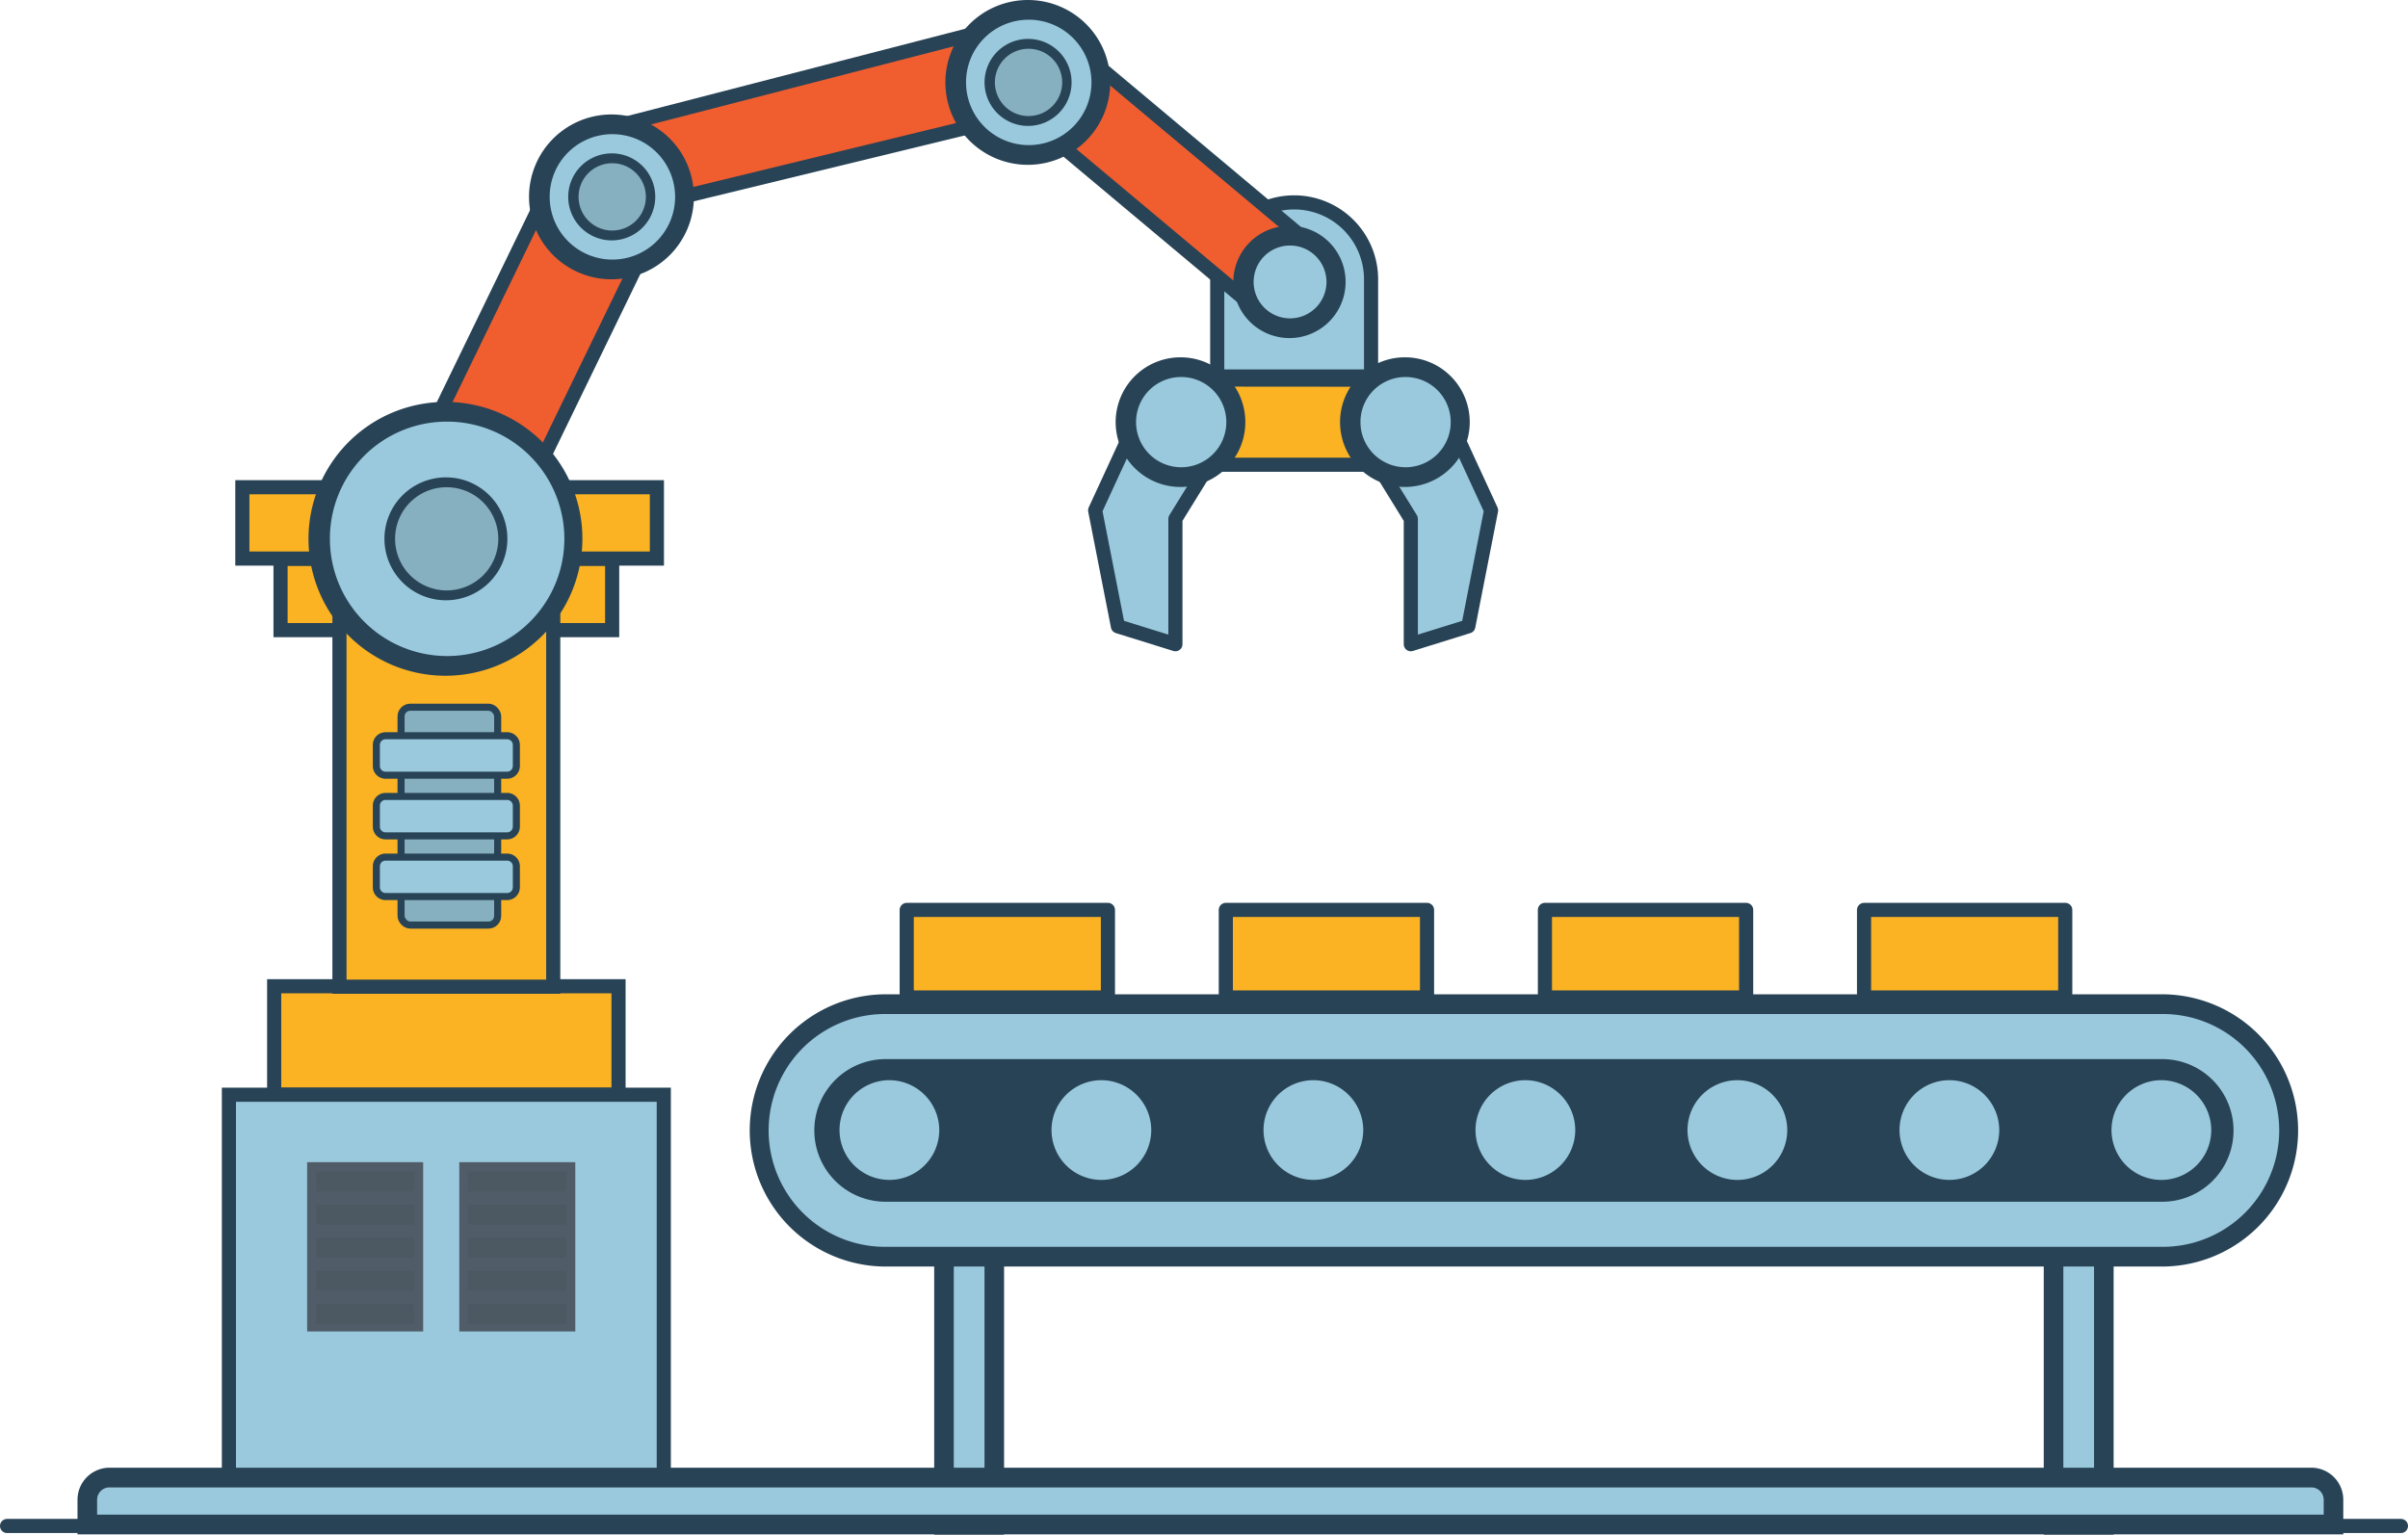 <svg xmlns="http://www.w3.org/2000/svg" width="503.957" height="321.237" viewBox="0 0 503.957 321.237">
  <g id="Group_2921" data-name="Group 2921" transform="translate(-58.666 -29.349)">
    <path id="Path_11825" data-name="Path 11825" d="M275.043,96.1H242.849V76.066a16.1,16.1,0,1,1,32.194,0Z" transform="translate(70.564 12.061)" fill="#9ac9dd" stroke="#284356" stroke-miterlimit="10" stroke-width="2.957"/>
    <g id="Group_2887" data-name="Group 2887" transform="translate(137.854 62.05)">
      <path id="Path_11826" data-name="Path 11826" d="M116.2,132.859l38.861-80.073L176.686,62.4l-38.047,78.4Z" transform="translate(-116.203 -52.787)" fill="#f05e2f" stroke="#284356" stroke-miterlimit="10" stroke-width="2.957"/>
    </g>
    <g id="Group_2888" data-name="Group 2888" transform="translate(188.115 32.89)">
      <path id="Path_11827" data-name="Path 11827" d="M287.912,94.677,237.2,52.191,158.717,71.279,152.46,54.632l88.051-22.745,57.481,48.167Z" transform="translate(-152.46 -31.887)" fill="#f05e2f" stroke="#284356" stroke-miterlimit="10" stroke-width="2.957"/>
    </g>
    <rect id="Rectangle_1240" data-name="Rectangle 1240" width="72.068" height="22.707" transform="translate(116.046 235.801)" fill="#fbb323" stroke="#284356" stroke-miterlimit="10" stroke-width="2.957"/>
    <rect id="Rectangle_1241" data-name="Rectangle 1241" width="91.009" height="82.201" transform="translate(106.575 258.509)" fill="#9ac9dd" stroke="#284356" stroke-miterlimit="10" stroke-width="2.957"/>
    <g id="Group_2890" data-name="Group 2890" transform="translate(316.934 76.621)">
      <path id="Path_11828" data-name="Path 11828" d="M256.491,84.08a9.686,9.686,0,1,1,9.623-9.687A9.666,9.666,0,0,1,256.491,84.08Z" transform="translate(-244.818 -62.646)" fill="#9ac9dd"/>
      <g id="Group_2889" data-name="Group 2889" transform="translate(0 0)">
        <path id="Path_11829" data-name="Path 11829" d="M257.062,67.356a7.622,7.622,0,1,1-7.574,7.621,7.6,7.6,0,0,1,7.574-7.621m0-4.126a11.749,11.749,0,1,0,11.673,11.747A11.724,11.724,0,0,0,257.062,63.23Z" transform="translate(-245.389 -63.23)" fill="#284356"/>
      </g>
    </g>
    <rect id="Rectangle_1242" data-name="Rectangle 1242" width="69.404" height="14.931" transform="translate(117.378 146.323)" fill="#fbb323" stroke="#284356" stroke-miterlimit="10" stroke-width="2.957"/>
    <rect id="Rectangle_1243" data-name="Rectangle 1243" width="86.758" height="14.932" transform="translate(109.387 131.342)" fill="#fbb323" stroke="#284356" stroke-miterlimit="10" stroke-width="2.957"/>
    <g id="Group_2900" data-name="Group 2900" transform="translate(60.144 237.485)">
      <g id="Group_2895" data-name="Group 2895" transform="translate(14.743 32.617)">
        <g id="Group_2893" data-name="Group 2893" transform="translate(179.291)">
          <g id="Group_2891" data-name="Group 2891" transform="translate(232.214)">
            <rect id="Rectangle_1244" data-name="Rectangle 1244" width="10.523" height="76.358" transform="translate(2.051 2.064)" fill="#9ac9dd"/>
            <path id="Path_11830" data-name="Path 11830" d="M378.158,206.028V278.26h-6.424V206.028h6.424m4.1-4.127H367.634v80.485h14.625V201.9Z" transform="translate(-367.634 -201.901)" fill="#284356"/>
          </g>
          <g id="Group_2892" data-name="Group 2892">
            <rect id="Rectangle_1245" data-name="Rectangle 1245" width="10.525" height="76.358" transform="translate(2.051 2.064)" fill="#9ac9dd"/>
            <path id="Path_11831" data-name="Path 11831" d="M210.644,206.028V278.26h-6.425V206.028h6.425m4.1-4.127H200.118v80.485h14.626V201.9Z" transform="translate(-200.118 -201.901)" fill="#284356"/>
          </g>
        </g>
        <g id="Group_2894" data-name="Group 2894" transform="translate(0 66.482)">
          <path id="Path_11832" data-name="Path 11832" d="M72.259,260.854v-5.161a4.653,4.653,0,0,1,4.634-4.664H537.72a4.653,4.653,0,0,1,4.631,4.664v5.161Z" transform="translate(-70.209 -248.965)" fill="#9ac9dd"/>
          <path id="Path_11833" data-name="Path 11833" d="M538.291,253.676a2.591,2.591,0,0,1,2.583,2.6v3.1H74.88v-3.1a2.594,2.594,0,0,1,2.584-2.6H538.291m0-4.126H77.464a6.714,6.714,0,0,0-6.684,6.728V263.5H544.972v-7.225a6.712,6.712,0,0,0-6.682-6.728Z" transform="translate(-70.78 -249.55)" fill="#284356"/>
        </g>
      </g>
      <g id="Group_2899" data-name="Group 2899" transform="translate(155.44)">
        <g id="Group_2898" data-name="Group 2898" transform="translate(0)">
          <path id="Path_11834" data-name="Path 11834" d="M485.066,204.516a19.586,19.586,0,0,1-19.522,19.646h-267.4a19.649,19.649,0,0,1,0-39.3h267.4A19.587,19.587,0,0,1,485.066,204.516Z" transform="translate(-169.829 -176.018)" fill="#284356"/>
          <g id="Group_2897" data-name="Group 2897">
            <g id="Group_2896" data-name="Group 2896" transform="translate(2.05 2.064)">
              <path id="Path_11835" data-name="Path 11835" d="M200.017,232.865a26.431,26.431,0,0,1,0-52.862h267.4a26.431,26.431,0,0,1,0,52.862Zm0-39.3a12.869,12.869,0,0,0,0,25.737h267.4a12.869,12.869,0,0,0,0-25.737Z" transform="translate(-173.756 -180.003)" fill="#9ac9dd"/>
            </g>
            <path id="Path_11836" data-name="Path 11836" d="M467.992,182.651a24.368,24.368,0,0,1,0,48.736h-267.4a24.368,24.368,0,0,1,0-48.736h267.4m-267.4,39.3h267.4a14.931,14.931,0,0,0,0-29.861h-267.4a14.931,14.931,0,0,0,0,29.861m267.4-43.426h-267.4a28.495,28.495,0,0,0,0,56.989h267.4a28.495,28.495,0,0,0,0-56.989Zm-267.4,39.3a10.8,10.8,0,0,1,0-21.61h267.4a10.8,10.8,0,0,1,0,21.61Z" transform="translate(-172.277 -178.524)" fill="#284356"/>
          </g>
        </g>
        <path id="Path_11837" data-name="Path 11837" d="M400.628,202.347a11.916,11.916,0,1,1-11.917-11.995A11.956,11.956,0,0,1,400.628,202.347Z" transform="translate(-93.287 -173.849)" fill="#9ac9dd" stroke="#284356" stroke-miterlimit="10" stroke-width="2.957"/>
        <path id="Path_11838" data-name="Path 11838" d="M208.588,202.347a11.915,11.915,0,1,1-11.916-11.995A11.955,11.955,0,0,1,208.588,202.347Z" transform="translate(-167.456 -173.849)" fill="#9ac9dd" stroke="#284356" stroke-miterlimit="10" stroke-width="2.957"/>
        <path id="Path_11839" data-name="Path 11839" d="M272.6,202.347a11.913,11.913,0,1,1-11.913-11.995A11.951,11.951,0,0,1,272.6,202.347Z" transform="translate(-142.733 -173.849)" fill="#9ac9dd" stroke="#284356" stroke-miterlimit="10" stroke-width="2.957"/>
        <path id="Path_11840" data-name="Path 11840" d="M304.608,202.347a11.915,11.915,0,1,1-11.913-11.995A11.954,11.954,0,0,1,304.608,202.347Z" transform="translate(-130.371 -173.849)" fill="#9ac9dd" stroke="#284356" stroke-miterlimit="10" stroke-width="2.957"/>
        <path id="Path_11841" data-name="Path 11841" d="M336.616,202.347A11.916,11.916,0,1,1,324.7,190.352,11.953,11.953,0,0,1,336.616,202.347Z" transform="translate(-118.01 -173.849)" fill="#9ac9dd" stroke="#284356" stroke-miterlimit="10" stroke-width="2.957"/>
        <path id="Path_11842" data-name="Path 11842" d="M368.62,202.347a11.914,11.914,0,1,1-11.913-11.995A11.951,11.951,0,0,1,368.62,202.347Z" transform="translate(-105.648 -173.849)" fill="#9ac9dd" stroke="#284356" stroke-miterlimit="10" stroke-width="2.957"/>
        <path id="Path_11843" data-name="Path 11843" d="M240.594,202.347a11.915,11.915,0,1,1-11.912-11.995A11.952,11.952,0,0,1,240.594,202.347Z" transform="translate(-155.095 -173.849)" fill="#9ac9dd" stroke="#284356" stroke-miterlimit="10" stroke-width="2.957"/>
      </g>
      <line id="Line_297" data-name="Line 297" x1="501" transform="translate(0 111.297)" fill="#737987" stroke="#284356" stroke-linecap="round" stroke-linejoin="round" stroke-width="2.957"/>
    </g>
    <rect id="Rectangle_1246" data-name="Rectangle 1246" width="42.11" height="18.323" transform="translate(248.429 219.821)" fill="#fbb323" stroke="#284356" stroke-linecap="round" stroke-linejoin="round" stroke-width="2.957"/>
    <rect id="Rectangle_1247" data-name="Rectangle 1247" width="42.112" height="18.323" transform="translate(381.995 219.821)" fill="#fbb323" stroke="#284356" stroke-linecap="round" stroke-linejoin="round" stroke-width="2.957"/>
    <rect id="Rectangle_1248" data-name="Rectangle 1248" width="42.11" height="18.323" transform="translate(315.212 219.821)" fill="#fbb323" stroke="#284356" stroke-linecap="round" stroke-linejoin="round" stroke-width="2.957"/>
    <rect id="Rectangle_1249" data-name="Rectangle 1249" width="42.111" height="18.323" transform="translate(448.779 219.821)" fill="#fbb323" stroke="#284356" stroke-linecap="round" stroke-linejoin="round" stroke-width="2.957"/>
    <rect id="Rectangle_1250" data-name="Rectangle 1250" width="44.738" height="82.294" transform="translate(129.711 153.601)" fill="#fbb323" stroke="#284356" stroke-miterlimit="10" stroke-width="2.957"/>
    <g id="Group_2902" data-name="Group 2902" transform="translate(123.609 113.484)">
      <path id="Path_11844" data-name="Path 11844" d="M133.82,144.321a26.6,26.6,0,1,1,26.427-26.6A26.536,26.536,0,0,1,133.82,144.321Z" transform="translate(-105.356 -89.065)" fill="#9ac9dd"/>
      <g id="Group_2901" data-name="Group 2901" transform="translate(0 0)">
        <path id="Path_11845" data-name="Path 11845" d="M134.392,93.777a24.534,24.534,0,1,1-24.364,24.533,24.455,24.455,0,0,1,24.364-24.533m0-4.127a28.66,28.66,0,1,0,28.477,28.66,28.6,28.6,0,0,0-28.477-28.66Z" transform="translate(-105.927 -89.65)" fill="#284356"/>
      </g>
    </g>
    <g id="Group_2904" data-name="Group 2904" transform="translate(137.431 177.392)">
      <rect id="Rectangle_1251" data-name="Rectangle 1251" width="20.217" height="45.604" rx="1.923" transform="translate(5.171)" fill="#86b0bf" stroke="#284356" stroke-miterlimit="10" stroke-width="1.479"/>
      <g id="Group_2903" data-name="Group 2903" transform="translate(0 5.972)">
        <path id="Rectangle_1252" data-name="Rectangle 1252" d="M1.923,0H27.374A1.923,1.923,0,0,1,29.3,1.923V6.333a1.924,1.924,0,0,1-1.924,1.924H1.922A1.922,1.922,0,0,1,0,6.335V1.923A1.923,1.923,0,0,1,1.923,0Z" fill="#9ac9dd" stroke="#284356" stroke-miterlimit="10" stroke-width="1.479"/>
        <path id="Rectangle_1253" data-name="Rectangle 1253" d="M1.923,0H27.374A1.923,1.923,0,0,1,29.3,1.923V6.332a1.924,1.924,0,0,1-1.924,1.924H1.922A1.922,1.922,0,0,1,0,6.334V1.923A1.923,1.923,0,0,1,1.923,0Z" transform="translate(0 12.701)" fill="#9ac9dd" stroke="#284356" stroke-miterlimit="10" stroke-width="1.479"/>
        <path id="Rectangle_1254" data-name="Rectangle 1254" d="M1.923,0H27.376A1.922,1.922,0,0,1,29.3,1.922v4.41a1.924,1.924,0,0,1-1.924,1.924H1.923A1.923,1.923,0,0,1,0,6.333V1.923A1.923,1.923,0,0,1,1.923,0Z" transform="translate(0 25.403)" fill="#9ac9dd" stroke="#284356" stroke-miterlimit="10" stroke-width="1.479"/>
      </g>
    </g>
    <path id="Path_11846" data-name="Path 11846" d="M237.342,85.835l12.4,15.986-8.528,13.813v26.242l-12.034-3.744-4.763-24.277Z" transform="translate(63.447 22.326)" fill="#9ac9dd" stroke="#284356" stroke-linecap="round" stroke-linejoin="round" stroke-width="2.957"/>
    <g id="Group_2905" data-name="Group 2905" transform="translate(304.842 108.794)">
      <path id="Path_11847" data-name="Path 11847" d="M285.764,104.13h-49.1l.009-17.841,49.1.041Z" transform="translate(-236.666 -86.289)" fill="#fbb323" stroke="#284356" stroke-miterlimit="10" stroke-width="2.957"/>
    </g>
    <g id="Group_2906" data-name="Group 2906" transform="translate(292.329 104.145)">
      <path id="Path_11848" data-name="Path 11848" d="M240.552,107.45a11.508,11.508,0,1,1,11.432-11.507A11.484,11.484,0,0,1,240.552,107.45Z" transform="translate(-227.068 -82.373)" fill="#9ac9dd"/>
      <path id="Path_11849" data-name="Path 11849" d="M241.123,87.083a9.444,9.444,0,1,1-9.385,9.444,9.413,9.413,0,0,1,9.385-9.444m0-4.126a13.57,13.57,0,1,0,13.482,13.57,13.542,13.542,0,0,0-13.482-13.57Z" transform="translate(-227.639 -82.957)" fill="#284356"/>
    </g>
    <path id="Path_11850" data-name="Path 11850" d="M278.326,85.835l-12.4,15.986,8.527,13.813v26.242l12.035-3.744,4.762-24.277Z" transform="translate(79.475 22.326)" fill="#9ac9dd" stroke="#284356" stroke-linecap="round" stroke-linejoin="round" stroke-width="2.957"/>
    <g id="Group_2907" data-name="Group 2907" transform="translate(339.295 104.145)">
      <path id="Path_11851" data-name="Path 11851" d="M274.431,107.45a11.508,11.508,0,1,1,11.434-11.507A11.482,11.482,0,0,1,274.431,107.45Z" transform="translate(-260.949 -82.373)" fill="#9ac9dd"/>
      <path id="Path_11852" data-name="Path 11852" d="M275,87.083a9.444,9.444,0,1,1-9.383,9.444A9.414,9.414,0,0,1,275,87.083m0-4.126a13.57,13.57,0,1,0,13.484,13.57A13.542,13.542,0,0,0,275,82.957Z" transform="translate(-261.52 -82.957)" fill="#284356"/>
    </g>
    <g id="Group_2910" data-name="Group 2910" transform="translate(122.943 272.628)">
      <g id="Group_2908" data-name="Group 2908">
        <rect id="Rectangle_1255" data-name="Rectangle 1255" width="24.284" height="35.438" fill="#505d68"/>
        <rect id="Rectangle_1256" data-name="Rectangle 1256" width="20.435" height="4.232" transform="translate(1.926 29.676)" fill="#3e4b54" opacity="0.21" style="mix-blend-mode: multiply;isolation: isolate"/>
        <rect id="Rectangle_1257" data-name="Rectangle 1257" width="20.435" height="4.233" transform="translate(1.926 1.921)" fill="#3e4b54" opacity="0.21" style="mix-blend-mode: multiply;isolation: isolate"/>
        <rect id="Rectangle_1258" data-name="Rectangle 1258" width="20.435" height="4.234" transform="translate(1.926 8.86)" fill="#3e4b54" opacity="0.21" style="mix-blend-mode: multiply;isolation: isolate"/>
        <rect id="Rectangle_1259" data-name="Rectangle 1259" width="20.435" height="4.231" transform="translate(1.926 15.799)" fill="#3e4b54" opacity="0.21" style="mix-blend-mode: multiply;isolation: isolate"/>
        <rect id="Rectangle_1260" data-name="Rectangle 1260" width="20.435" height="4.231" transform="translate(1.926 22.738)" fill="#3e4b54" opacity="0.21" style="mix-blend-mode: multiply;isolation: isolate"/>
      </g>
      <g id="Group_2909" data-name="Group 2909" transform="translate(31.839)">
        <rect id="Rectangle_1261" data-name="Rectangle 1261" width="24.283" height="35.438" fill="#505d68"/>
        <rect id="Rectangle_1262" data-name="Rectangle 1262" width="20.435" height="4.232" transform="translate(1.924 29.676)" fill="#3e4b54" opacity="0.21" style="mix-blend-mode: multiply;isolation: isolate"/>
        <rect id="Rectangle_1263" data-name="Rectangle 1263" width="20.435" height="4.233" transform="translate(1.924 1.921)" fill="#3e4b54" opacity="0.21" style="mix-blend-mode: multiply;isolation: isolate"/>
        <rect id="Rectangle_1264" data-name="Rectangle 1264" width="20.435" height="4.234" transform="translate(1.924 8.86)" fill="#3e4b54" opacity="0.21" style="mix-blend-mode: multiply;isolation: isolate"/>
        <rect id="Rectangle_1265" data-name="Rectangle 1265" width="20.435" height="4.231" transform="translate(1.924 15.799)" fill="#3e4b54" opacity="0.21" style="mix-blend-mode: multiply;isolation: isolate"/>
        <rect id="Rectangle_1266" data-name="Rectangle 1266" width="20.435" height="4.231" transform="translate(1.924 22.738)" fill="#3e4b54" opacity="0.21" style="mix-blend-mode: multiply;isolation: isolate"/>
      </g>
    </g>
    <g id="Group_2912" data-name="Group 2912" transform="translate(139.301 129.279)">
      <path id="Path_11853" data-name="Path 11853" d="M129.737,125.376a11.833,11.833,0,1,1,11.758-11.833A11.805,11.805,0,0,1,129.737,125.376Z" transform="translate(-116.962 -100.679)" fill="#86b0bf"/>
      <g id="Group_2911" data-name="Group 2911">
        <path id="Path_11854" data-name="Path 11854" d="M130.022,103.035a10.8,10.8,0,1,1-10.725,10.8,10.768,10.768,0,0,1,10.725-10.8m0-2.064A12.865,12.865,0,1,0,142.8,113.835a12.834,12.834,0,0,0-12.782-12.864Z" transform="translate(-117.247 -100.971)" fill="#284356"/>
      </g>
    </g>
    <g id="Group_2916" data-name="Group 2916" transform="translate(256.744 29.349)">
      <g id="Group_2914" data-name="Group 2914">
        <path id="Path_11855" data-name="Path 11855" d="M218.536,61.2a15.188,15.188,0,1,1,15.09-15.189A15.156,15.156,0,0,1,218.536,61.2Z" transform="translate(-201.398 -28.764)" fill="#9ac9dd"/>
        <g id="Group_2913" data-name="Group 2913">
          <path id="Path_11856" data-name="Path 11856" d="M219.107,33.476A13.125,13.125,0,1,1,206.069,46.6a13.082,13.082,0,0,1,13.037-13.122m0-4.127A17.251,17.251,0,1,0,236.247,46.6a17.213,17.213,0,0,0-17.141-17.249Z" transform="translate(-201.969 -29.349)" fill="#284356"/>
        </g>
      </g>
      <g id="Group_2915" data-name="Group 2915" transform="translate(8.091 8.144)">
        <path id="Path_11857" data-name="Path 11857" d="M216.567,52.076A8.075,8.075,0,1,1,224.592,44,8.059,8.059,0,0,1,216.567,52.076Z" transform="translate(-207.521 -34.894)" fill="#86b0bf"/>
        <path id="Path_11858" data-name="Path 11858" d="M216.852,37.25a7.043,7.043,0,1,1-7,7.042,7.028,7.028,0,0,1,7-7.042m0-2.064a9.107,9.107,0,1,0,9.049,9.105,9.077,9.077,0,0,0-9.049-9.105Z" transform="translate(-207.806 -35.186)" fill="#284356"/>
      </g>
    </g>
    <g id="Group_2920" data-name="Group 2920" transform="translate(169.608 53.312)">
      <g id="Group_2918" data-name="Group 2918" transform="translate(0)">
        <path id="Path_11859" data-name="Path 11859" d="M155.675,78.377a15.188,15.188,0,1,1,15.092-15.189A15.154,15.154,0,0,1,155.675,78.377Z" transform="translate(-138.539 -45.939)" fill="#9ac9dd"/>
        <g id="Group_2917" data-name="Group 2917">
          <path id="Path_11860" data-name="Path 11860" d="M156.246,50.65A13.125,13.125,0,1,1,143.21,63.773,13.083,13.083,0,0,1,156.246,50.65m0-4.126a17.251,17.251,0,1,0,17.142,17.249,17.213,17.213,0,0,0-17.142-17.249Z" transform="translate(-139.11 -46.524)" fill="#284356"/>
        </g>
      </g>
      <g id="Group_2919" data-name="Group 2919" transform="translate(8.091 8.144)">
        <path id="Path_11861" data-name="Path 11861" d="M153.706,69.25a8.074,8.074,0,1,1,8.026-8.076A8.056,8.056,0,0,1,153.706,69.25Z" transform="translate(-144.661 -52.069)" fill="#86b0bf"/>
        <path id="Path_11862" data-name="Path 11862" d="M153.992,54.425A7.043,7.043,0,1,1,147,61.466a7.03,7.03,0,0,1,6.995-7.042m0-2.064a9.107,9.107,0,1,0,9.052,9.105,9.077,9.077,0,0,0-9.052-9.105Z" transform="translate(-144.947 -52.361)" fill="#284356"/>
      </g>
    </g>
  </g>
</svg>
